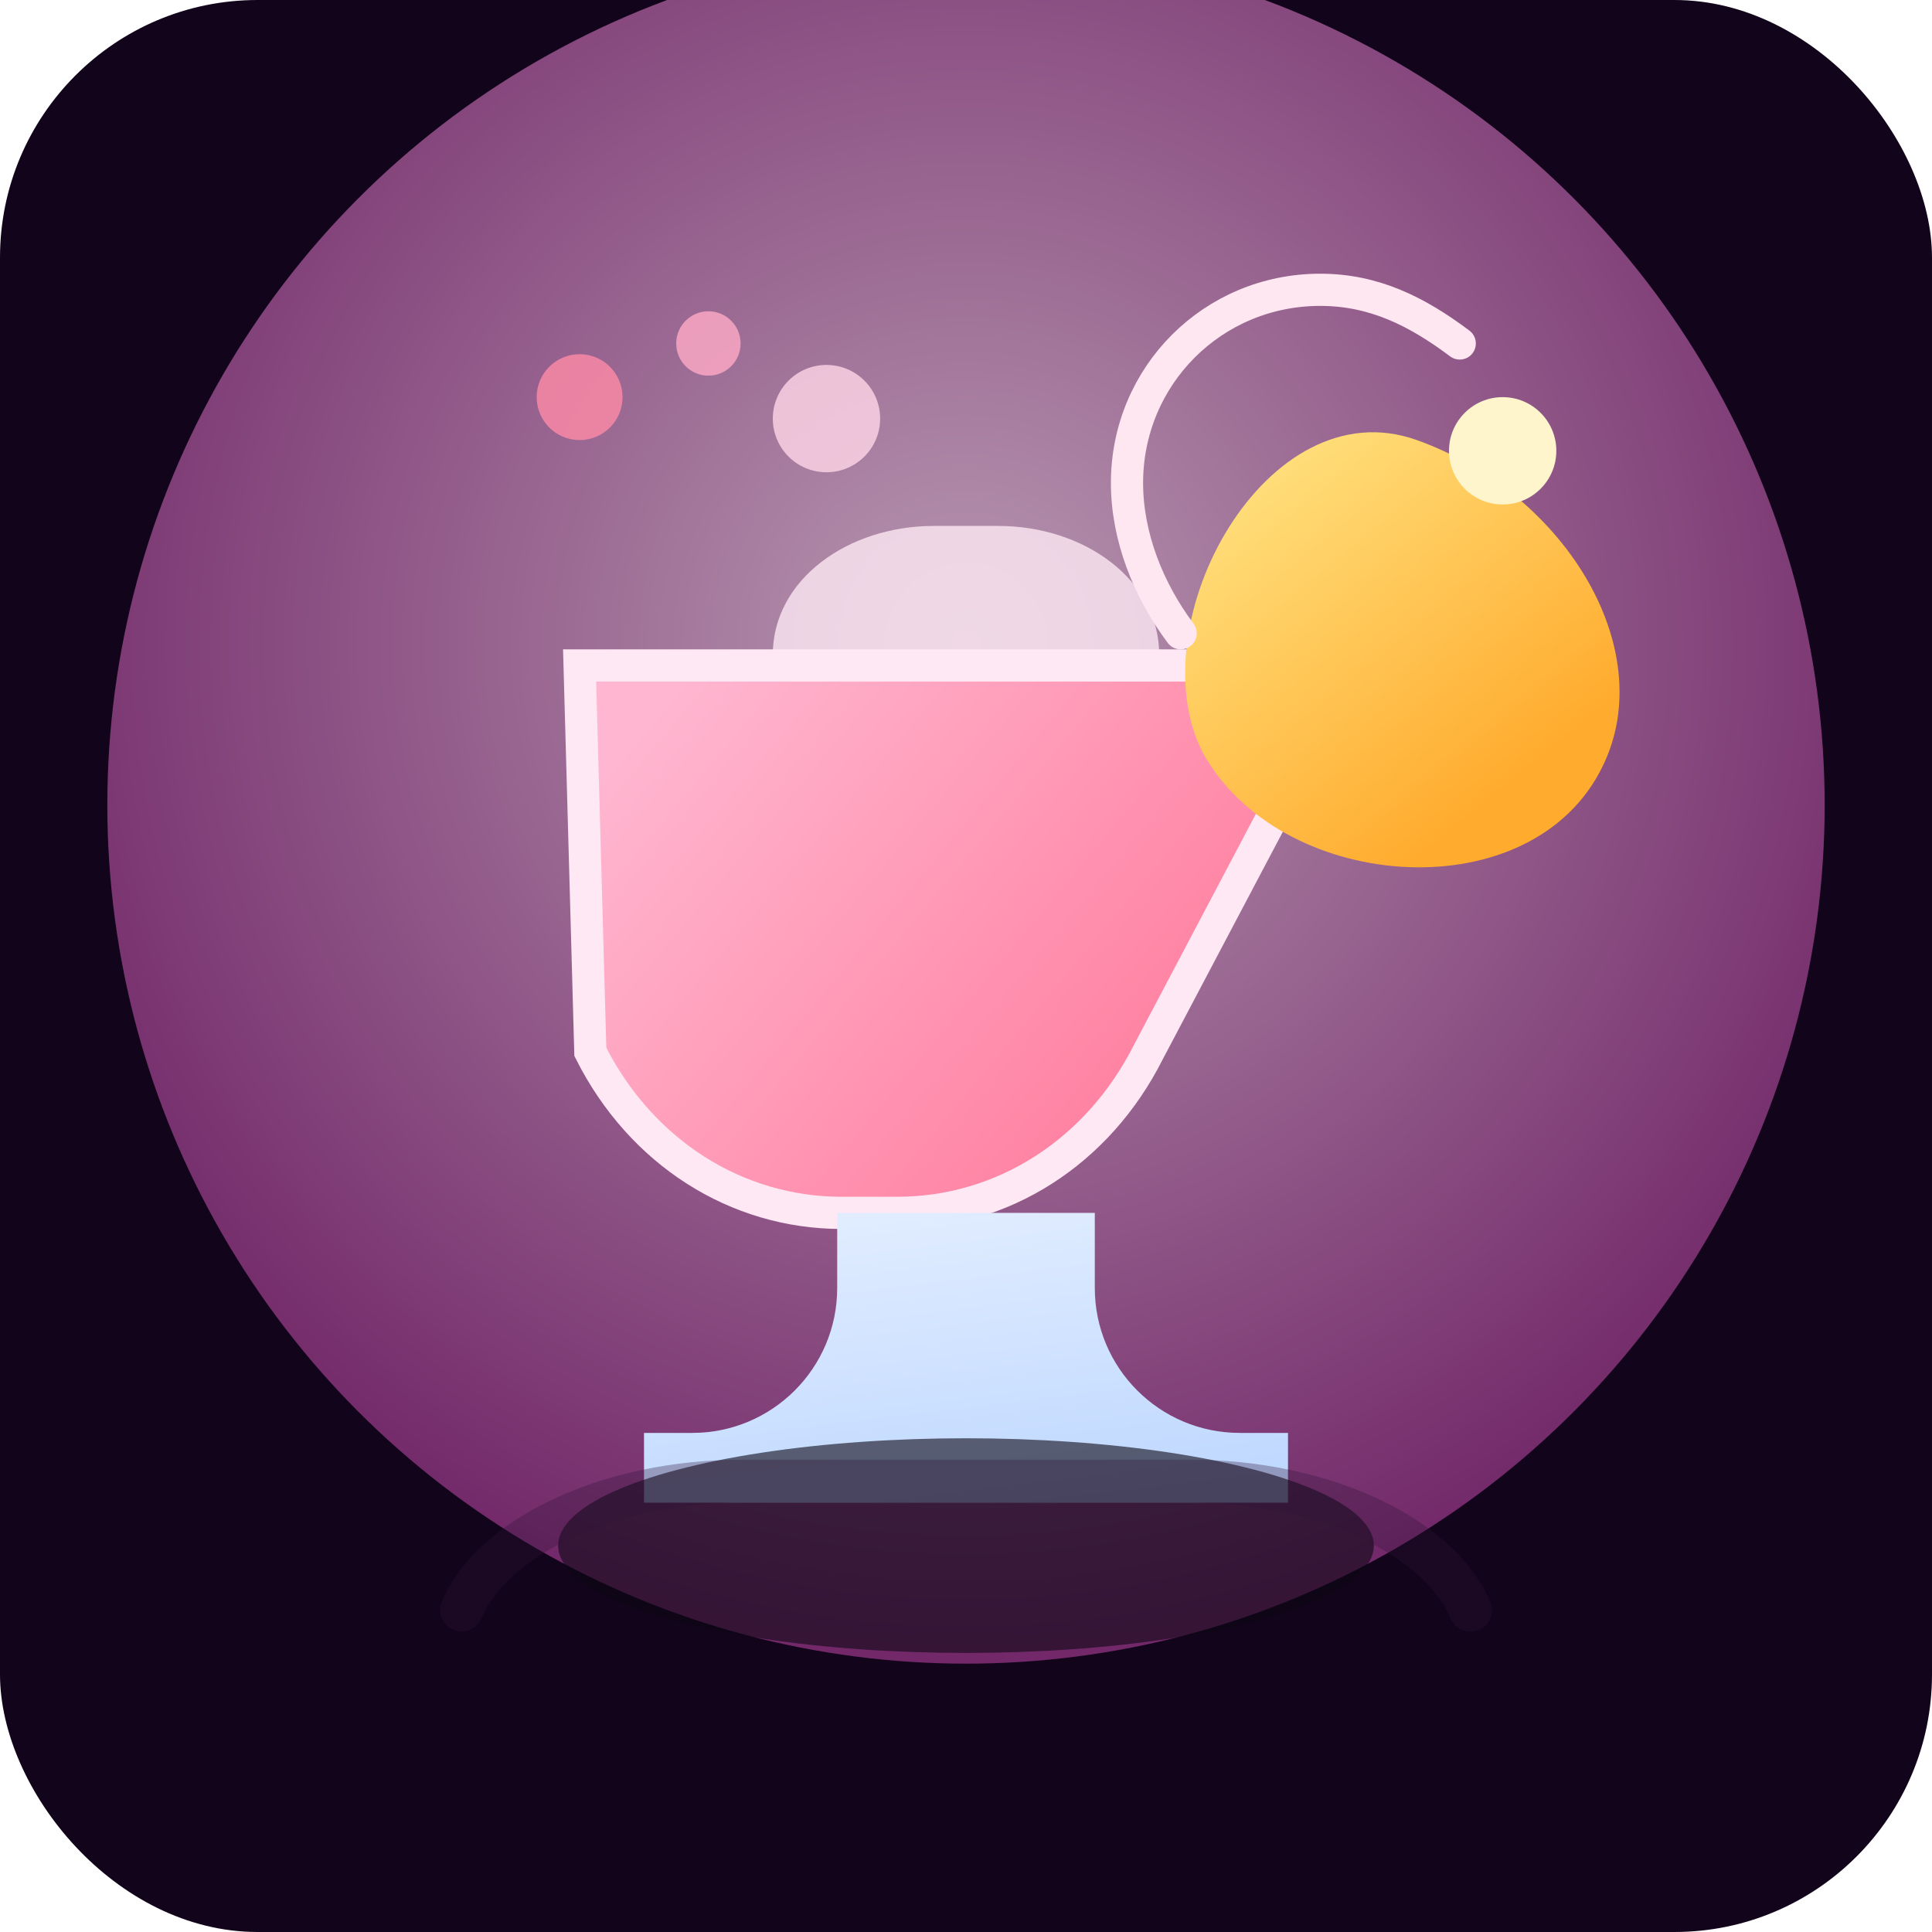 <svg width="360" height="360" viewBox="0 0 360 360" fill="none" xmlns="http://www.w3.org/2000/svg">
  <defs>
    <radialGradient id="barGlow" cx="0" cy="0" r="1" gradientUnits="userSpaceOnUse" gradientTransform="translate(180 120) scale(220)">
      <stop offset="0" stop-color="#FFD7F1" />
      <stop offset="1" stop-color="#8C1E7A" />
    </radialGradient>
    <linearGradient id="glassStem" x1="172" y1="180" x2="188" y2="312" gradientUnits="userSpaceOnUse">
      <stop stop-color="#F4F8FF" />
      <stop offset="1" stop-color="#A6C9FF" />
    </linearGradient>
    <linearGradient id="cocktailFill" x1="120" y1="120" x2="240" y2="220" gradientUnits="userSpaceOnUse">
      <stop stop-color="#FFB7D1" />
      <stop offset="1" stop-color="#FF6F91" />
    </linearGradient>
    <linearGradient id="citrus" x1="248" y1="68" x2="300" y2="132" gradientUnits="userSpaceOnUse">
      <stop stop-color="#FFE382" />
      <stop offset="1" stop-color="#FFAB2D" />
    </linearGradient>
    <filter id="glassShadow" x="64" y="44" width="232" height="292" filterUnits="userSpaceOnUse" color-interpolation-filters="sRGB">
      <feOffset dy="12" />
      <feGaussianBlur stdDeviation="18" />
      <feColorMatrix type="matrix" values="0 0 0 0 0.1 0 0 0 0 0.05 0 0 0 0 0.2 0 0 0 0.25 0" />
      <feBlend in="SourceGraphic" result="shape" />
    </filter>
  </defs>
  <rect width="360" height="360" rx="48" fill="#12041B" />
  <circle cx="180" cy="150" r="160" fill="url(#barGlow)" opacity="0.7" />
  <g filter="url(#glassShadow)">
    <path d="M108 112H252L214 184C204.544 202.8 186.72 214 167.2 214H156.8C137.28 214 119.456 202.8 110 184L108 112Z" fill="url(#cocktailFill)" stroke="#FDE8F3" stroke-width="6" />
    <path d="M156 214H204V228C204 242.912 216.088 255 231 255H240V268H120V255H129C143.912 255 156 242.912 156 228V214Z" fill="url(#glassStem)" />
    <ellipse cx="180" cy="276" rx="76" ry="20" fill="#0C0715" opacity="0.6" />
    <path d="M144 110C144 96 158 86 174 86H186C202 86 216 96 216 110H144Z" fill="#FDE8F3" opacity="0.8" />
  </g>
  <path d="M264 82C292 92 310 122 298 144C284 170 238 166 224 140C212 116 236 72 264 82Z" fill="url(#citrus)" />
  <circle cx="280" cy="84" r="10" fill="#FFF5CC" />
  <path d="M220 118C214 110 210 100 210 90C210 70 226 54 246 54C256 54 264 58 272 64" stroke="#FEE7F0" stroke-width="6" stroke-linecap="round" />
  <g opacity="0.8">
    <circle cx="108" cy="74" r="8" fill="#FF8BA7" />
    <circle cx="132" cy="64" r="6" fill="#FFAAC5" />
    <circle cx="154" cy="78" r="10" fill="#FFD6E7" />
    <path d="M86 300C92 286 114 276 138 276H222C246 276 268 286 274 300" stroke="#311239" stroke-width="8" stroke-linecap="round" opacity="0.4" />
  </g>
</svg>
